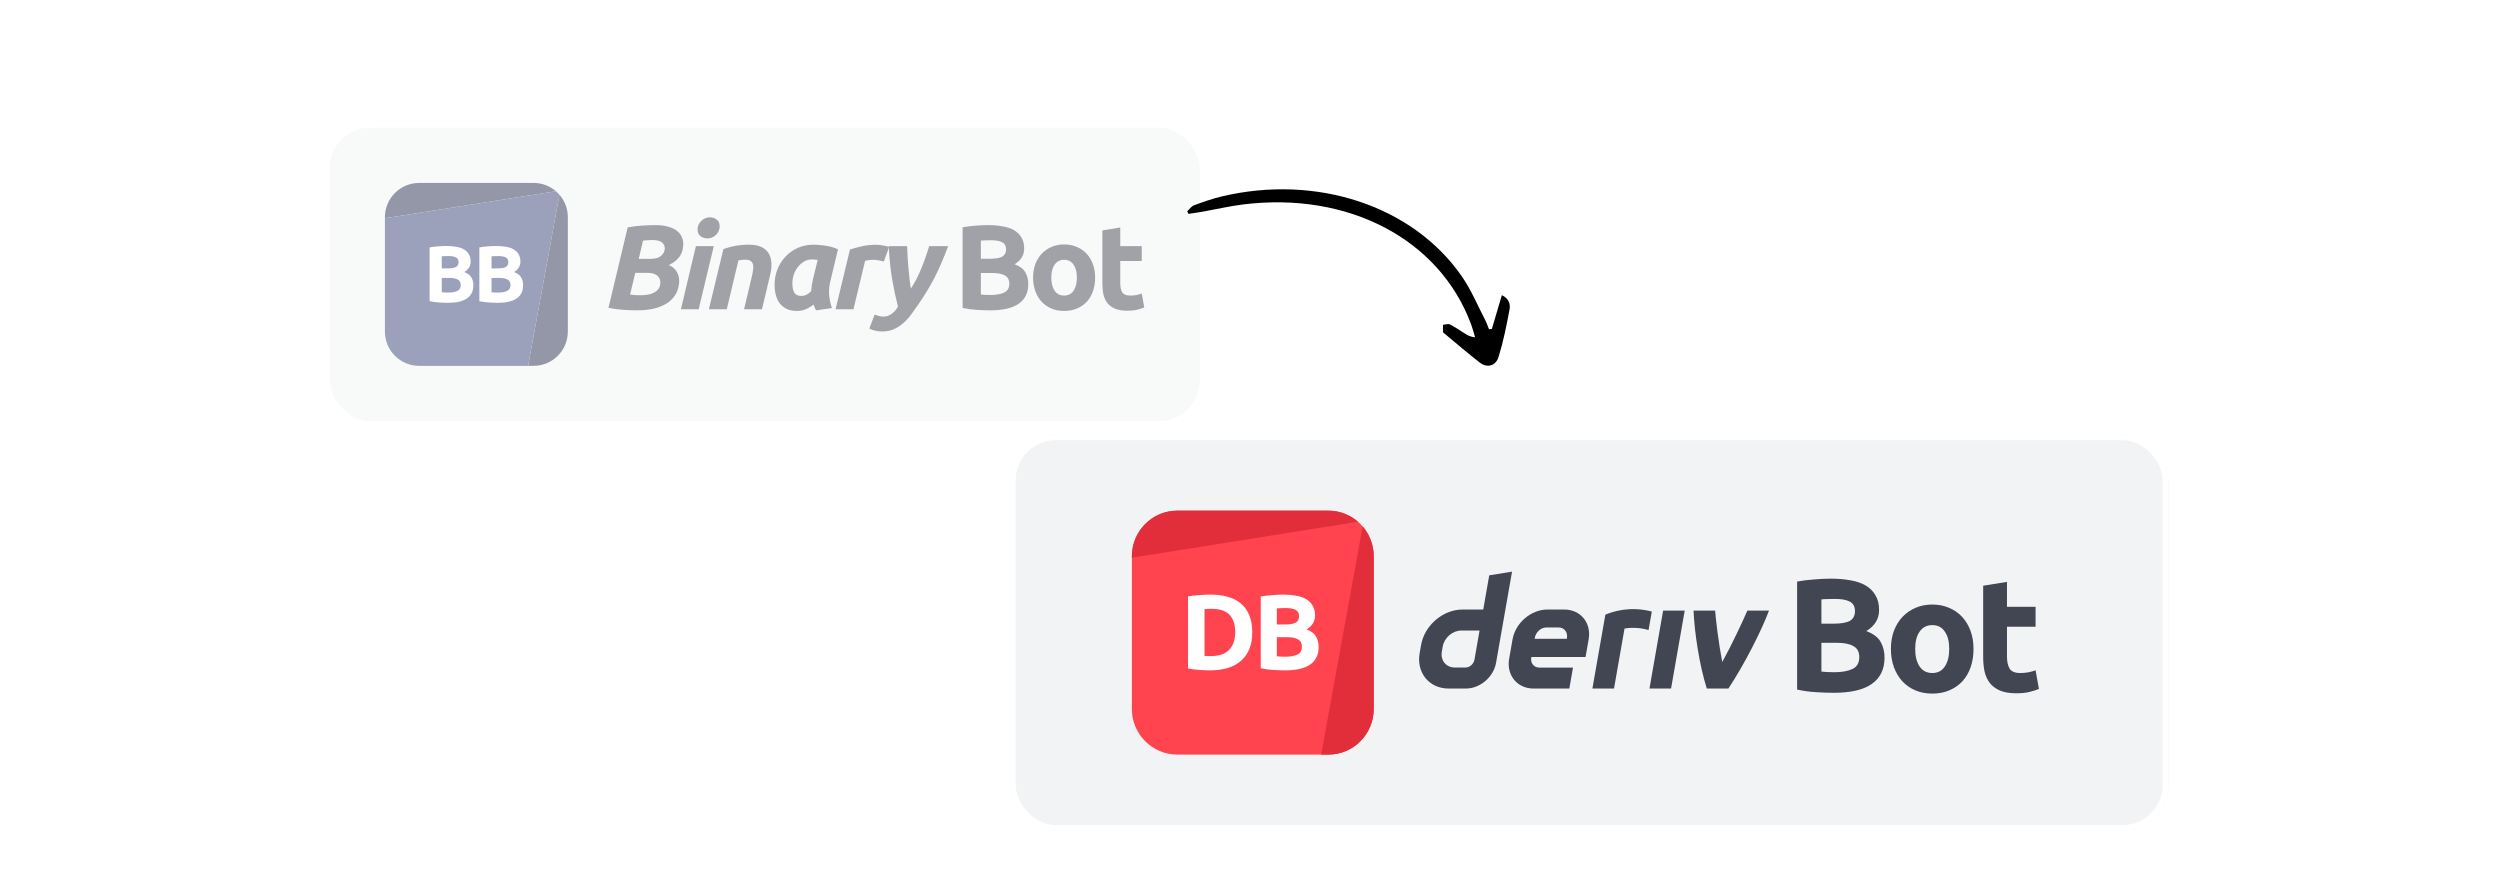 <svg width="328" height="117" viewBox="0 0 328 117" fill="none" xmlns="http://www.w3.org/2000/svg">
    <g opacity="0.5" filter="url(#filter0_dd_15535_219)">
        <rect x="42.5" y="10" width="115.667" height="40" rx="6.056" fill="#F2F3F4" />
        <rect x="42.879" y="10.379" width="114.91" height="39.243" rx="5.677" stroke="white"
            stroke-width="0.757" />
        <path
            d="M55 18C52.515 18 50.5 20.015 50.5 22.5V22.631L72.936 19.09C72.147 18.41 71.122 18 70 18H55Z"
            fill="#2A3052" />
        <path
            d="M73.399 19.551L69.283 42H70C72.485 42 74.5 39.985 74.5 37.5V22.5C74.5 21.372 74.085 20.341 73.399 19.551Z"
            fill="#2A3052" />
        <path fill-rule="evenodd" clip-rule="evenodd"
            d="M69.283 42L55 42C52.515 42 50.5 39.985 50.5 37.5V22.631L72.936 19.09C73.101 19.232 73.256 19.386 73.399 19.551L69.283 42Z"
            fill="#384177" />
        <path
            d="M58.789 33.727C58.39 33.727 57.991 33.714 57.592 33.685C57.2 33.664 56.79 33.608 56.363 33.517V26.462C56.699 26.398 57.067 26.353 57.466 26.325C57.865 26.29 58.236 26.273 58.579 26.273C59.041 26.273 59.464 26.308 59.849 26.378C60.241 26.441 60.577 26.552 60.857 26.713C61.137 26.875 61.354 27.088 61.508 27.354C61.669 27.613 61.75 27.935 61.75 28.32C61.75 28.901 61.47 29.36 60.91 29.695C61.372 29.87 61.687 30.108 61.855 30.41C62.023 30.71 62.107 31.05 62.107 31.428C62.107 32.191 61.827 32.765 61.267 33.15C60.714 33.535 59.888 33.727 58.789 33.727ZM57.959 30.462V32.342C58.078 32.355 58.208 32.366 58.348 32.373C58.488 32.38 58.642 32.383 58.81 32.383C59.3 32.383 59.695 32.313 59.996 32.173C60.297 32.033 60.448 31.774 60.448 31.396C60.448 31.061 60.322 30.823 60.07 30.683C59.818 30.535 59.457 30.462 58.988 30.462H57.959ZM57.959 29.212H58.757C59.261 29.212 59.622 29.149 59.839 29.023C60.056 28.89 60.164 28.68 60.164 28.393C60.164 28.099 60.052 27.893 59.828 27.774C59.604 27.655 59.275 27.596 58.841 27.596C58.701 27.596 58.551 27.599 58.39 27.606C58.229 27.606 58.085 27.613 57.959 27.627V29.212Z"
            fill="white" />
        <path
            d="M65.318 33.727C64.919 33.727 64.52 33.714 64.121 33.685C63.729 33.664 63.32 33.608 62.893 33.517V26.462C63.229 26.398 63.596 26.353 63.995 26.325C64.394 26.29 64.765 26.273 65.108 26.273C65.57 26.273 65.994 26.308 66.379 26.378C66.771 26.441 67.107 26.552 67.387 26.713C67.667 26.875 67.884 27.088 68.038 27.354C68.199 27.613 68.279 27.935 68.279 28.32C68.279 28.901 67.999 29.36 67.439 29.695C67.901 29.87 68.216 30.108 68.384 30.41C68.552 30.71 68.636 31.05 68.636 31.428C68.636 32.191 68.356 32.765 67.796 33.15C67.243 33.535 66.417 33.727 65.318 33.727ZM64.489 30.462V32.342C64.608 32.355 64.737 32.366 64.877 32.373C65.017 32.38 65.171 32.383 65.339 32.383C65.829 32.383 66.225 32.313 66.526 32.173C66.827 32.033 66.977 31.774 66.977 31.396C66.977 31.061 66.851 30.823 66.599 30.683C66.347 30.535 65.987 30.462 65.518 30.462H64.489ZM64.489 29.212H65.287C65.791 29.212 66.151 29.149 66.368 29.023C66.585 28.89 66.694 28.68 66.694 28.393C66.694 28.099 66.582 27.893 66.358 27.774C66.134 27.655 65.805 27.596 65.371 27.596C65.231 27.596 65.08 27.599 64.919 27.606C64.758 27.606 64.615 27.613 64.489 27.627V29.212Z"
            fill="white" />
        <path
            d="M83.566 34.717C82.936 34.717 82.29 34.691 81.629 34.638C80.967 34.586 80.369 34.502 79.833 34.386L82.353 23.834C82.952 23.718 83.576 23.64 84.228 23.598C84.889 23.555 85.493 23.535 86.039 23.535C86.669 23.535 87.21 23.603 87.661 23.739C88.123 23.865 88.496 24.038 88.779 24.259C89.073 24.48 89.288 24.742 89.425 25.047C89.572 25.34 89.645 25.655 89.645 25.991C89.645 26.223 89.619 26.464 89.567 26.716C89.525 26.968 89.43 27.22 89.283 27.472C89.147 27.713 88.953 27.945 88.701 28.165C88.459 28.386 88.139 28.585 87.74 28.764C88.212 28.974 88.559 29.262 88.779 29.63C89 29.987 89.11 30.386 89.11 30.827C89.11 31.331 89.01 31.819 88.811 32.291C88.611 32.754 88.291 33.168 87.85 33.536C87.409 33.893 86.837 34.181 86.133 34.402C85.43 34.612 84.574 34.717 83.566 34.717ZM83.346 29.803L82.668 32.638C82.836 32.669 83.046 32.696 83.298 32.717C83.561 32.727 83.802 32.733 84.023 32.733C84.338 32.733 84.647 32.712 84.952 32.669C85.267 32.617 85.545 32.528 85.787 32.402C86.039 32.276 86.243 32.102 86.401 31.882C86.558 31.662 86.637 31.378 86.637 31.032C86.637 30.884 86.606 30.738 86.543 30.59C86.49 30.444 86.401 30.312 86.275 30.197C86.149 30.081 85.981 29.987 85.771 29.913C85.572 29.84 85.33 29.803 85.046 29.803H83.346ZM83.802 27.96H85.346C85.976 27.96 86.443 27.824 86.748 27.551C87.062 27.278 87.22 26.952 87.22 26.574C87.22 26.375 87.173 26.207 87.078 26.07C86.994 25.923 86.879 25.808 86.732 25.724C86.585 25.64 86.417 25.582 86.228 25.55C86.039 25.509 85.844 25.488 85.645 25.488C85.424 25.488 85.188 25.498 84.936 25.519C84.684 25.529 84.495 25.545 84.369 25.566L83.802 27.96Z"
            fill="#414652" />
        <path
            d="M91.665 34.575H89.334L91.302 26.291H93.649L91.665 34.575ZM92.799 25.283C92.473 25.283 92.179 25.188 91.917 24.999C91.654 24.8 91.523 24.5 91.523 24.102C91.523 23.881 91.565 23.676 91.649 23.487C91.743 23.288 91.864 23.12 92.011 22.983C92.158 22.836 92.326 22.721 92.515 22.637C92.715 22.553 92.925 22.511 93.145 22.511C93.471 22.511 93.765 22.61 94.027 22.81C94.29 22.999 94.421 23.293 94.421 23.692C94.421 23.913 94.374 24.122 94.279 24.322C94.195 24.511 94.08 24.679 93.933 24.826C93.786 24.962 93.612 25.073 93.413 25.157C93.224 25.241 93.019 25.283 92.799 25.283Z"
            fill="#414652" />
        <path
            d="M94.912 26.669C95.091 26.616 95.285 26.558 95.495 26.495C95.716 26.422 95.957 26.359 96.22 26.306C96.493 26.244 96.792 26.196 97.117 26.165C97.453 26.123 97.831 26.102 98.251 26.102C99.49 26.102 100.341 26.459 100.803 27.173C101.265 27.887 101.344 28.863 101.039 30.102L99.968 34.575H97.621L98.661 30.197C98.724 29.924 98.771 29.661 98.803 29.409C98.845 29.147 98.845 28.921 98.803 28.732C98.761 28.532 98.661 28.375 98.503 28.259C98.356 28.134 98.125 28.07 97.81 28.07C97.506 28.07 97.196 28.102 96.881 28.165L95.353 34.575H93.007L94.912 26.669Z"
            fill="#414652" />
        <path
            d="M108.92 31C108.773 31.599 108.731 32.202 108.794 32.811C108.857 33.41 108.978 33.945 109.156 34.418L107.062 34.717C106.999 34.591 106.941 34.47 106.888 34.355C106.836 34.239 106.783 34.108 106.731 33.961C106.437 34.203 106.111 34.402 105.754 34.559C105.397 34.717 104.998 34.796 104.557 34.796C104.032 34.796 103.581 34.706 103.203 34.528C102.835 34.339 102.531 34.092 102.289 33.788C102.058 33.473 101.89 33.111 101.785 32.701C101.68 32.281 101.628 31.835 101.628 31.362C101.628 30.638 101.754 29.955 102.006 29.315C102.268 28.674 102.625 28.118 103.077 27.645C103.539 27.162 104.08 26.784 104.699 26.511C105.319 26.238 105.991 26.102 106.715 26.102C106.81 26.102 106.972 26.107 107.203 26.117C107.445 26.128 107.718 26.154 108.022 26.196C108.327 26.228 108.647 26.285 108.983 26.369C109.319 26.453 109.639 26.569 109.944 26.716L108.92 31ZM107.282 28.102C107.146 28.081 107.02 28.065 106.904 28.055C106.799 28.044 106.668 28.039 106.51 28.039C106.153 28.039 105.817 28.128 105.502 28.307C105.198 28.485 104.93 28.721 104.699 29.015C104.468 29.299 104.284 29.63 104.148 30.008C104.022 30.386 103.959 30.779 103.959 31.189C103.959 31.693 104.043 32.092 104.211 32.386C104.379 32.68 104.689 32.827 105.14 32.827C105.382 32.827 105.597 32.78 105.786 32.685C105.985 32.591 106.195 32.433 106.416 32.213C106.437 31.95 106.468 31.677 106.51 31.394C106.563 31.1 106.615 30.832 106.668 30.59L107.282 28.102Z"
            fill="#414652" />
        <path
            d="M115.959 28.307C115.749 28.254 115.539 28.207 115.329 28.165C115.129 28.113 114.83 28.086 114.431 28.086C114.284 28.086 114.121 28.102 113.943 28.134C113.764 28.154 113.617 28.181 113.502 28.212L111.974 34.575H109.627L111.517 26.732C111.969 26.585 112.473 26.448 113.029 26.322C113.596 26.186 114.231 26.117 114.935 26.117C115.197 26.117 115.486 26.144 115.801 26.196C116.127 26.238 116.41 26.312 116.652 26.417L115.959 28.307Z"
            fill="#414652" />
        <path
            d="M124.397 26.291C124.103 27.089 123.804 27.834 123.5 28.527C123.206 29.22 122.896 29.882 122.57 30.512C122.245 31.131 121.909 31.724 121.562 32.291C121.216 32.858 120.848 33.42 120.46 33.977C120.176 34.386 119.882 34.801 119.578 35.221C119.273 35.641 118.932 36.019 118.554 36.355C118.187 36.691 117.772 36.964 117.31 37.174C116.858 37.384 116.333 37.489 115.735 37.489C115.367 37.489 115.052 37.452 114.79 37.379C114.527 37.316 114.281 37.227 114.05 37.111L114.758 35.268C114.968 35.352 115.157 35.415 115.325 35.457C115.493 35.51 115.698 35.536 115.94 35.536C116.307 35.536 116.654 35.415 116.979 35.174C117.315 34.943 117.593 34.628 117.814 34.229C117.541 33.179 117.289 32.003 117.058 30.701C116.837 29.399 116.685 27.929 116.601 26.291H119.011C119.021 26.7 119.042 27.152 119.074 27.645C119.105 28.139 119.142 28.637 119.184 29.142C119.226 29.635 119.273 30.118 119.326 30.59C119.378 31.063 119.436 31.488 119.499 31.866C120.003 31.11 120.444 30.27 120.822 29.346C121.211 28.422 121.573 27.404 121.909 26.291H124.397Z"
            fill="#414652" />
        <path
            d="M129.933 34.717C129.334 34.717 128.736 34.696 128.137 34.654C127.549 34.623 126.935 34.538 126.295 34.402V23.818C126.799 23.724 127.35 23.655 127.948 23.613C128.547 23.561 129.103 23.535 129.618 23.535C130.311 23.535 130.946 23.587 131.524 23.692C132.112 23.787 132.616 23.954 133.036 24.196C133.456 24.438 133.781 24.758 134.012 25.157C134.254 25.545 134.374 26.028 134.374 26.606C134.374 27.477 133.954 28.165 133.114 28.669C133.807 28.931 134.28 29.288 134.532 29.74C134.784 30.192 134.91 30.701 134.91 31.268C134.91 32.412 134.49 33.273 133.65 33.851C132.82 34.428 131.581 34.717 129.933 34.717ZM128.689 29.819V32.638C128.867 32.659 129.061 32.675 129.271 32.685C129.481 32.696 129.712 32.701 129.964 32.701C130.699 32.701 131.293 32.596 131.744 32.386C132.196 32.176 132.421 31.788 132.421 31.221C132.421 30.716 132.232 30.36 131.854 30.149C131.476 29.929 130.936 29.819 130.232 29.819H128.689ZM128.689 27.945H129.886C130.642 27.945 131.182 27.85 131.508 27.661C131.833 27.462 131.996 27.146 131.996 26.716C131.996 26.275 131.828 25.965 131.492 25.787C131.156 25.608 130.663 25.519 130.012 25.519C129.802 25.519 129.576 25.524 129.334 25.535C129.093 25.535 128.878 25.545 128.689 25.566V27.945Z"
            fill="#414652" />
        <path
            d="M143.681 30.417C143.681 31.068 143.586 31.667 143.397 32.213C143.208 32.748 142.935 33.21 142.578 33.599C142.221 33.977 141.791 34.271 141.287 34.481C140.793 34.691 140.237 34.796 139.617 34.796C139.008 34.796 138.452 34.691 137.948 34.481C137.454 34.271 137.029 33.977 136.672 33.599C136.315 33.21 136.037 32.748 135.837 32.213C135.638 31.667 135.538 31.068 135.538 30.417C135.538 29.766 135.638 29.173 135.837 28.637C136.047 28.102 136.331 27.645 136.688 27.267C137.055 26.889 137.486 26.595 137.979 26.385C138.483 26.175 139.029 26.07 139.617 26.07C140.216 26.07 140.762 26.175 141.255 26.385C141.759 26.595 142.19 26.889 142.547 27.267C142.904 27.645 143.182 28.102 143.381 28.637C143.581 29.173 143.681 29.766 143.681 30.417ZM141.287 30.417C141.287 29.693 141.14 29.126 140.846 28.716C140.562 28.296 140.153 28.086 139.617 28.086C139.082 28.086 138.667 28.296 138.373 28.716C138.079 29.126 137.932 29.693 137.932 30.417C137.932 31.142 138.079 31.719 138.373 32.15C138.667 32.57 139.082 32.78 139.617 32.78C140.153 32.78 140.562 32.57 140.846 32.15C141.14 31.719 141.287 31.142 141.287 30.417Z"
            fill="#414652" />
        <path
            d="M144.632 24.227L146.979 23.849V26.291H149.798V28.244H146.979V31.157C146.979 31.651 147.063 32.045 147.231 32.339C147.41 32.633 147.761 32.78 148.286 32.78C148.538 32.78 148.796 32.759 149.058 32.717C149.331 32.664 149.578 32.596 149.798 32.512L150.129 34.339C149.846 34.455 149.531 34.554 149.184 34.638C148.838 34.722 148.412 34.764 147.908 34.764C147.268 34.764 146.738 34.68 146.318 34.512C145.898 34.334 145.562 34.092 145.31 33.788C145.058 33.473 144.879 33.095 144.774 32.654C144.68 32.213 144.632 31.724 144.632 31.189V24.227Z"
            fill="#414652" />
    </g>
    <g filter="url(#filter1_dd_15535_219)">
        <rect x="132.5" y="41" width="152" height="52" rx="6" fill="#F2F3F4" />
        <rect x="132.878" y="41.379" width="151.243" height="51.243" rx="5.622" stroke="white"
            stroke-width="0.757" />
        <path
            d="M148.5 57C148.5 53.686 151.164 51 154.45 51H174.285C177.571 51 180.236 53.686 180.236 57V77C180.236 80.314 177.571 83 174.285 83H154.45C151.164 83 148.5 80.314 148.5 77V57Z"
            fill="#FF444F" />
        <path
            d="M154.45 51C151.164 51 148.5 53.686 148.5 57V57.174L178.167 52.453C177.125 51.547 175.769 51 174.285 51H154.45Z"
            fill="#E12E3A" />
        <path
            d="M178.78 53.068L173.337 83L174.285 83C177.571 83 180.236 80.314 180.236 77V57C180.236 55.496 179.687 54.121 178.78 53.068Z"
            fill="#E12E3A" />
        <path
            d="M158.034 70.049C158.136 70.058 158.251 70.067 158.381 70.077C158.52 70.077 158.682 70.077 158.867 70.077C159.95 70.077 160.75 69.802 161.269 69.251C161.796 68.7 162.06 67.939 162.06 66.969C162.06 65.951 161.81 65.181 161.311 64.659C160.811 64.136 160.019 63.875 158.936 63.875C158.788 63.875 158.635 63.88 158.478 63.889C158.321 63.889 158.173 63.898 158.034 63.917V70.049ZM164.296 66.969C164.296 67.809 164.166 68.541 163.907 69.167C163.648 69.792 163.277 70.31 162.796 70.721C162.324 71.132 161.746 71.439 161.061 71.645C160.376 71.85 159.607 71.953 158.756 71.953C158.367 71.953 157.913 71.934 157.395 71.897C156.877 71.869 156.368 71.803 155.868 71.701V62.251C156.368 62.157 156.886 62.097 157.423 62.069C157.969 62.032 158.436 62.013 158.825 62.013C159.649 62.013 160.394 62.106 161.061 62.293C161.736 62.48 162.315 62.773 162.796 63.175C163.277 63.576 163.648 64.09 163.907 64.715C164.166 65.34 164.296 66.091 164.296 66.969Z"
            fill="white" />
        <path
            d="M168.618 71.953C168.09 71.953 167.563 71.934 167.035 71.897C166.517 71.869 165.975 71.794 165.411 71.673V62.265C165.855 62.181 166.341 62.12 166.868 62.083C167.396 62.036 167.887 62.013 168.34 62.013C168.951 62.013 169.511 62.059 170.02 62.153C170.539 62.237 170.983 62.386 171.353 62.601C171.723 62.816 172.01 63.1 172.214 63.455C172.427 63.8 172.533 64.23 172.533 64.743C172.533 65.517 172.163 66.129 171.422 66.577C172.033 66.81 172.45 67.127 172.672 67.529C172.894 67.93 173.005 68.383 173.005 68.887C173.005 69.904 172.635 70.669 171.895 71.183C171.163 71.696 170.071 71.953 168.618 71.953ZM167.521 67.599V70.105C167.678 70.124 167.85 70.138 168.035 70.147C168.22 70.156 168.423 70.161 168.646 70.161C169.294 70.161 169.817 70.067 170.215 69.881C170.613 69.694 170.812 69.349 170.812 68.845C170.812 68.397 170.645 68.079 170.312 67.893C169.979 67.697 169.502 67.599 168.882 67.599H167.521ZM167.521 65.933H168.576C169.243 65.933 169.719 65.849 170.006 65.681C170.293 65.504 170.437 65.224 170.437 64.841C170.437 64.449 170.289 64.174 169.992 64.015C169.696 63.856 169.261 63.777 168.687 63.777C168.502 63.777 168.303 63.782 168.09 63.791C167.877 63.791 167.688 63.8 167.521 63.819V65.933Z"
            fill="white" />
        <path fill-rule="evenodd" clip-rule="evenodd"
            d="M195.388 59.484L194.602 63.97H191.872C189.325 63.97 186.898 66.046 186.448 68.608L186.258 69.699C185.81 72.261 187.509 74.337 190.056 74.337H192.332C194.188 74.337 195.956 72.825 196.283 70.958L198.38 59L195.388 59.484ZM193.451 70.534C193.351 71.111 192.834 71.581 192.261 71.581H190.878C189.733 71.581 188.967 70.646 189.168 69.492L189.288 68.812C189.491 67.661 190.583 66.724 191.727 66.724H194.119L193.451 70.534Z"
            fill="#414652" />
        <path d="M216.41 74.337H219.243L221.034 64.114H218.201L216.41 74.337Z" fill="#414652" />
        <path
            d="M216.504 65.447L216.505 65.445C216.576 65.04 216.647 64.636 216.717 64.232C213.81 63.478 211.546 64.258 210.624 64.642C210.624 64.642 209.308 72.143 208.923 74.34H211.758C212.218 71.715 212.679 69.089 213.138 66.464C213.564 66.379 214.948 66.245 216.291 66.665C216.362 66.259 216.433 65.853 216.504 65.447Z"
            fill="#414652" />
        <path fill-rule="evenodd" clip-rule="evenodd"
            d="M205.227 63.969H203.023C200.874 63.969 198.826 65.721 198.447 67.883L198.001 70.424C197.623 72.586 199.056 74.338 201.205 74.338H205.897L206.378 71.59H201.969C201.253 71.59 200.774 71.007 200.902 70.285L200.916 70.199H208.025L208.431 67.883C208.809 65.721 207.376 63.969 205.227 63.969ZM205.587 67.664L205.57 67.811H201.343L201.366 67.681C201.494 66.961 202.147 66.327 202.864 66.327H204.515C205.225 66.327 205.704 66.95 205.587 67.664Z"
            fill="#414652" />
        <path
            d="M225.959 70.857C227.245 68.529 228.663 65.474 229.254 64.114H232.092C231.126 66.698 228.912 71.092 226.768 74.337H223.933C222.949 71.249 222.313 66.946 222.192 64.114H225.027C225.079 65.038 225.49 68.464 225.959 70.857Z"
            fill="#414652" />
        <path
            d="M240.625 74.894C239.829 74.894 239.032 74.866 238.235 74.81C237.453 74.768 236.635 74.656 235.782 74.473V60.299C236.453 60.172 237.187 60.081 237.984 60.025C238.78 59.955 239.521 59.919 240.206 59.919C241.128 59.919 241.974 59.99 242.743 60.13C243.525 60.257 244.196 60.482 244.755 60.805C245.314 61.129 245.748 61.557 246.055 62.092C246.377 62.612 246.537 63.259 246.537 64.032C246.537 65.199 245.978 66.12 244.86 66.795C245.783 67.147 246.412 67.625 246.747 68.23C247.082 68.834 247.25 69.516 247.25 70.275C247.25 71.808 246.691 72.961 245.573 73.734C244.469 74.508 242.82 74.894 240.625 74.894ZM238.969 68.335V72.11C239.207 72.139 239.465 72.16 239.745 72.174C240.024 72.188 240.332 72.195 240.667 72.195C241.646 72.195 242.435 72.054 243.036 71.773C243.637 71.492 243.938 70.972 243.938 70.212C243.938 69.537 243.686 69.059 243.183 68.778C242.68 68.483 241.96 68.335 241.024 68.335H238.969ZM238.969 65.825H240.562C241.569 65.825 242.288 65.698 242.722 65.445C243.155 65.178 243.372 64.756 243.372 64.18C243.372 63.589 243.148 63.175 242.701 62.935C242.253 62.697 241.597 62.577 240.73 62.577C240.451 62.577 240.15 62.584 239.829 62.598C239.507 62.598 239.221 62.612 238.969 62.64V65.825Z"
            fill="#414652" />
        <path
            d="M258.925 69.136C258.925 70.008 258.799 70.81 258.548 71.541C258.296 72.258 257.933 72.877 257.457 73.397C256.982 73.903 256.409 74.297 255.738 74.578C255.081 74.859 254.341 75 253.516 75C252.705 75 251.965 74.859 251.294 74.578C250.637 74.297 250.071 73.903 249.596 73.397C249.12 72.877 248.75 72.258 248.484 71.541C248.219 70.81 248.086 70.008 248.086 69.136C248.086 68.265 248.219 67.47 248.484 66.753C248.764 66.036 249.141 65.424 249.617 64.918C250.106 64.412 250.679 64.018 251.336 63.737C252.007 63.456 252.733 63.315 253.516 63.315C254.313 63.315 255.039 63.456 255.696 63.737C256.367 64.018 256.94 64.412 257.415 64.918C257.891 65.424 258.261 66.036 258.527 66.753C258.792 67.47 258.925 68.265 258.925 69.136ZM255.738 69.136C255.738 68.166 255.543 67.407 255.151 66.859C254.774 66.296 254.229 66.015 253.516 66.015C252.803 66.015 252.251 66.296 251.86 66.859C251.468 67.407 251.273 68.166 251.273 69.136C251.273 70.107 251.468 70.88 251.86 71.457C252.251 72.019 252.803 72.3 253.516 72.3C254.229 72.3 254.774 72.019 255.151 71.457C255.543 70.88 255.738 70.107 255.738 69.136Z"
            fill="#414652" />
        <path
            d="M260.192 60.847L263.315 60.341V63.611H267.068V66.226H263.315V70.128C263.315 70.789 263.427 71.316 263.651 71.71C263.888 72.103 264.357 72.3 265.055 72.3C265.391 72.3 265.733 72.272 266.083 72.216C266.446 72.146 266.775 72.054 267.068 71.942L267.508 74.388C267.131 74.543 266.712 74.677 266.25 74.789C265.789 74.902 265.223 74.958 264.552 74.958C263.7 74.958 262.994 74.845 262.435 74.62C261.876 74.381 261.429 74.058 261.093 73.65C260.758 73.228 260.52 72.722 260.38 72.132C260.255 71.541 260.192 70.887 260.192 70.17V60.847Z"
            fill="#414652" />
    </g>
    <g clip-path="url(#clip0_15535_219)">
        <path
            d="M195.735 43.149C196.16 41.722 196.579 40.297 197.045 38.726C197.954 39.161 198.184 39.884 198.054 40.59C197.667 42.68 197.249 44.779 196.608 46.841C196.242 48.023 195.107 48.312 194.16 47.581C192.582 46.362 191.086 45.065 189.557 43.797C189.467 43.725 189.336 43.642 189.327 43.549C189.299 43.241 189.323 42.926 189.323 42.616C189.624 42.591 190.009 42.454 190.215 42.559C190.908 42.914 191.543 43.355 192.198 43.762C192.542 43.978 192.883 44.192 193.531 44.254C193.363 43.692 193.219 43.118 193.016 42.572C188.904 31.416 176.926 25.1 163.081 26.826C161.311 27.046 159.545 27.46 157.778 27.775C157.161 27.884 156.542 27.964 155.924 28.06C155.872 27.943 155.817 27.83 155.765 27.714C156.062 27.447 156.315 27.058 156.658 26.934C157.852 26.494 159.065 26.065 160.294 25.772C172.744 22.817 185.394 27.001 191.804 36.277C193.027 38.045 193.853 40.057 194.846 41.965C195.053 42.357 195.188 42.784 195.354 43.194C195.479 43.181 195.601 43.171 195.726 43.158L195.735 43.149Z"
            fill="black" />
    </g>
    <defs>
        <filter id="filter0_dd_15535_219" x="36.5" y="8" width="127.667" height="52"
            filterUnits="userSpaceOnUse" color-interpolation-filters="sRGB">
            <feFlood flood-opacity="0" result="BackgroundImageFix" />
            <feColorMatrix in="SourceAlpha" type="matrix"
                values="0 0 0 0 0 0 0 0 0 0 0 0 0 0 0 0 0 0 127 0" result="hardAlpha" />
            <feMorphology radius="2" operator="erode" in="SourceAlpha"
                result="effect1_dropShadow_15535_219" />
            <feOffset dy="2" />
            <feGaussianBlur stdDeviation="2" />
            <feColorMatrix type="matrix"
                values="0 0 0 0 0.055 0 0 0 0 0.055 0 0 0 0 0.055 0 0 0 0.06 0" />
            <feBlend mode="normal" in2="BackgroundImageFix" result="effect1_dropShadow_15535_219" />
            <feColorMatrix in="SourceAlpha" type="matrix"
                values="0 0 0 0 0 0 0 0 0 0 0 0 0 0 0 0 0 0 127 0" result="hardAlpha" />
            <feMorphology radius="2" operator="erode" in="SourceAlpha"
                result="effect2_dropShadow_15535_219" />
            <feOffset dy="4" />
            <feGaussianBlur stdDeviation="4" />
            <feColorMatrix type="matrix"
                values="0 0 0 0 0.055 0 0 0 0 0.055 0 0 0 0 0.055 0 0 0 0.1 0" />
            <feBlend mode="normal" in2="effect1_dropShadow_15535_219"
                result="effect2_dropShadow_15535_219" />
            <feBlend mode="normal" in="SourceGraphic" in2="effect2_dropShadow_15535_219"
                result="shape" />
        </filter>
        <filter id="filter1_dd_15535_219" x="120.5" y="41" width="176" height="76"
            filterUnits="userSpaceOnUse" color-interpolation-filters="sRGB">
            <feFlood flood-opacity="0" result="BackgroundImageFix" />
            <feColorMatrix in="SourceAlpha" type="matrix"
                values="0 0 0 0 0 0 0 0 0 0 0 0 0 0 0 0 0 0 127 0" result="hardAlpha" />
            <feMorphology radius="2" operator="erode" in="SourceAlpha"
                result="effect1_dropShadow_15535_219" />
            <feOffset dy="4" />
            <feGaussianBlur stdDeviation="3" />
            <feColorMatrix type="matrix"
                values="0 0 0 0 0.055 0 0 0 0 0.055 0 0 0 0 0.055 0 0 0 0.03 0" />
            <feBlend mode="normal" in2="BackgroundImageFix" result="effect1_dropShadow_15535_219" />
            <feColorMatrix in="SourceAlpha" type="matrix"
                values="0 0 0 0 0 0 0 0 0 0 0 0 0 0 0 0 0 0 127 0" result="hardAlpha" />
            <feMorphology radius="4" operator="erode" in="SourceAlpha"
                result="effect2_dropShadow_15535_219" />
            <feOffset dy="12" />
            <feGaussianBlur stdDeviation="8" />
            <feColorMatrix type="matrix"
                values="0 0 0 0 0.055 0 0 0 0 0.055 0 0 0 0 0.055 0 0 0 0.08 0" />
            <feBlend mode="normal" in2="effect1_dropShadow_15535_219"
                result="effect2_dropShadow_15535_219" />
            <feBlend mode="normal" in="SourceGraphic" in2="effect2_dropShadow_15535_219"
                result="shape" />
        </filter>
        <clipPath id="clip0_15535_219">
            <rect width="45.782" height="50.431" fill="white"
                transform="matrix(0.488 -0.873 0.943 0.333 142.794 48.237)" />
        </clipPath>
    </defs>
</svg>
    